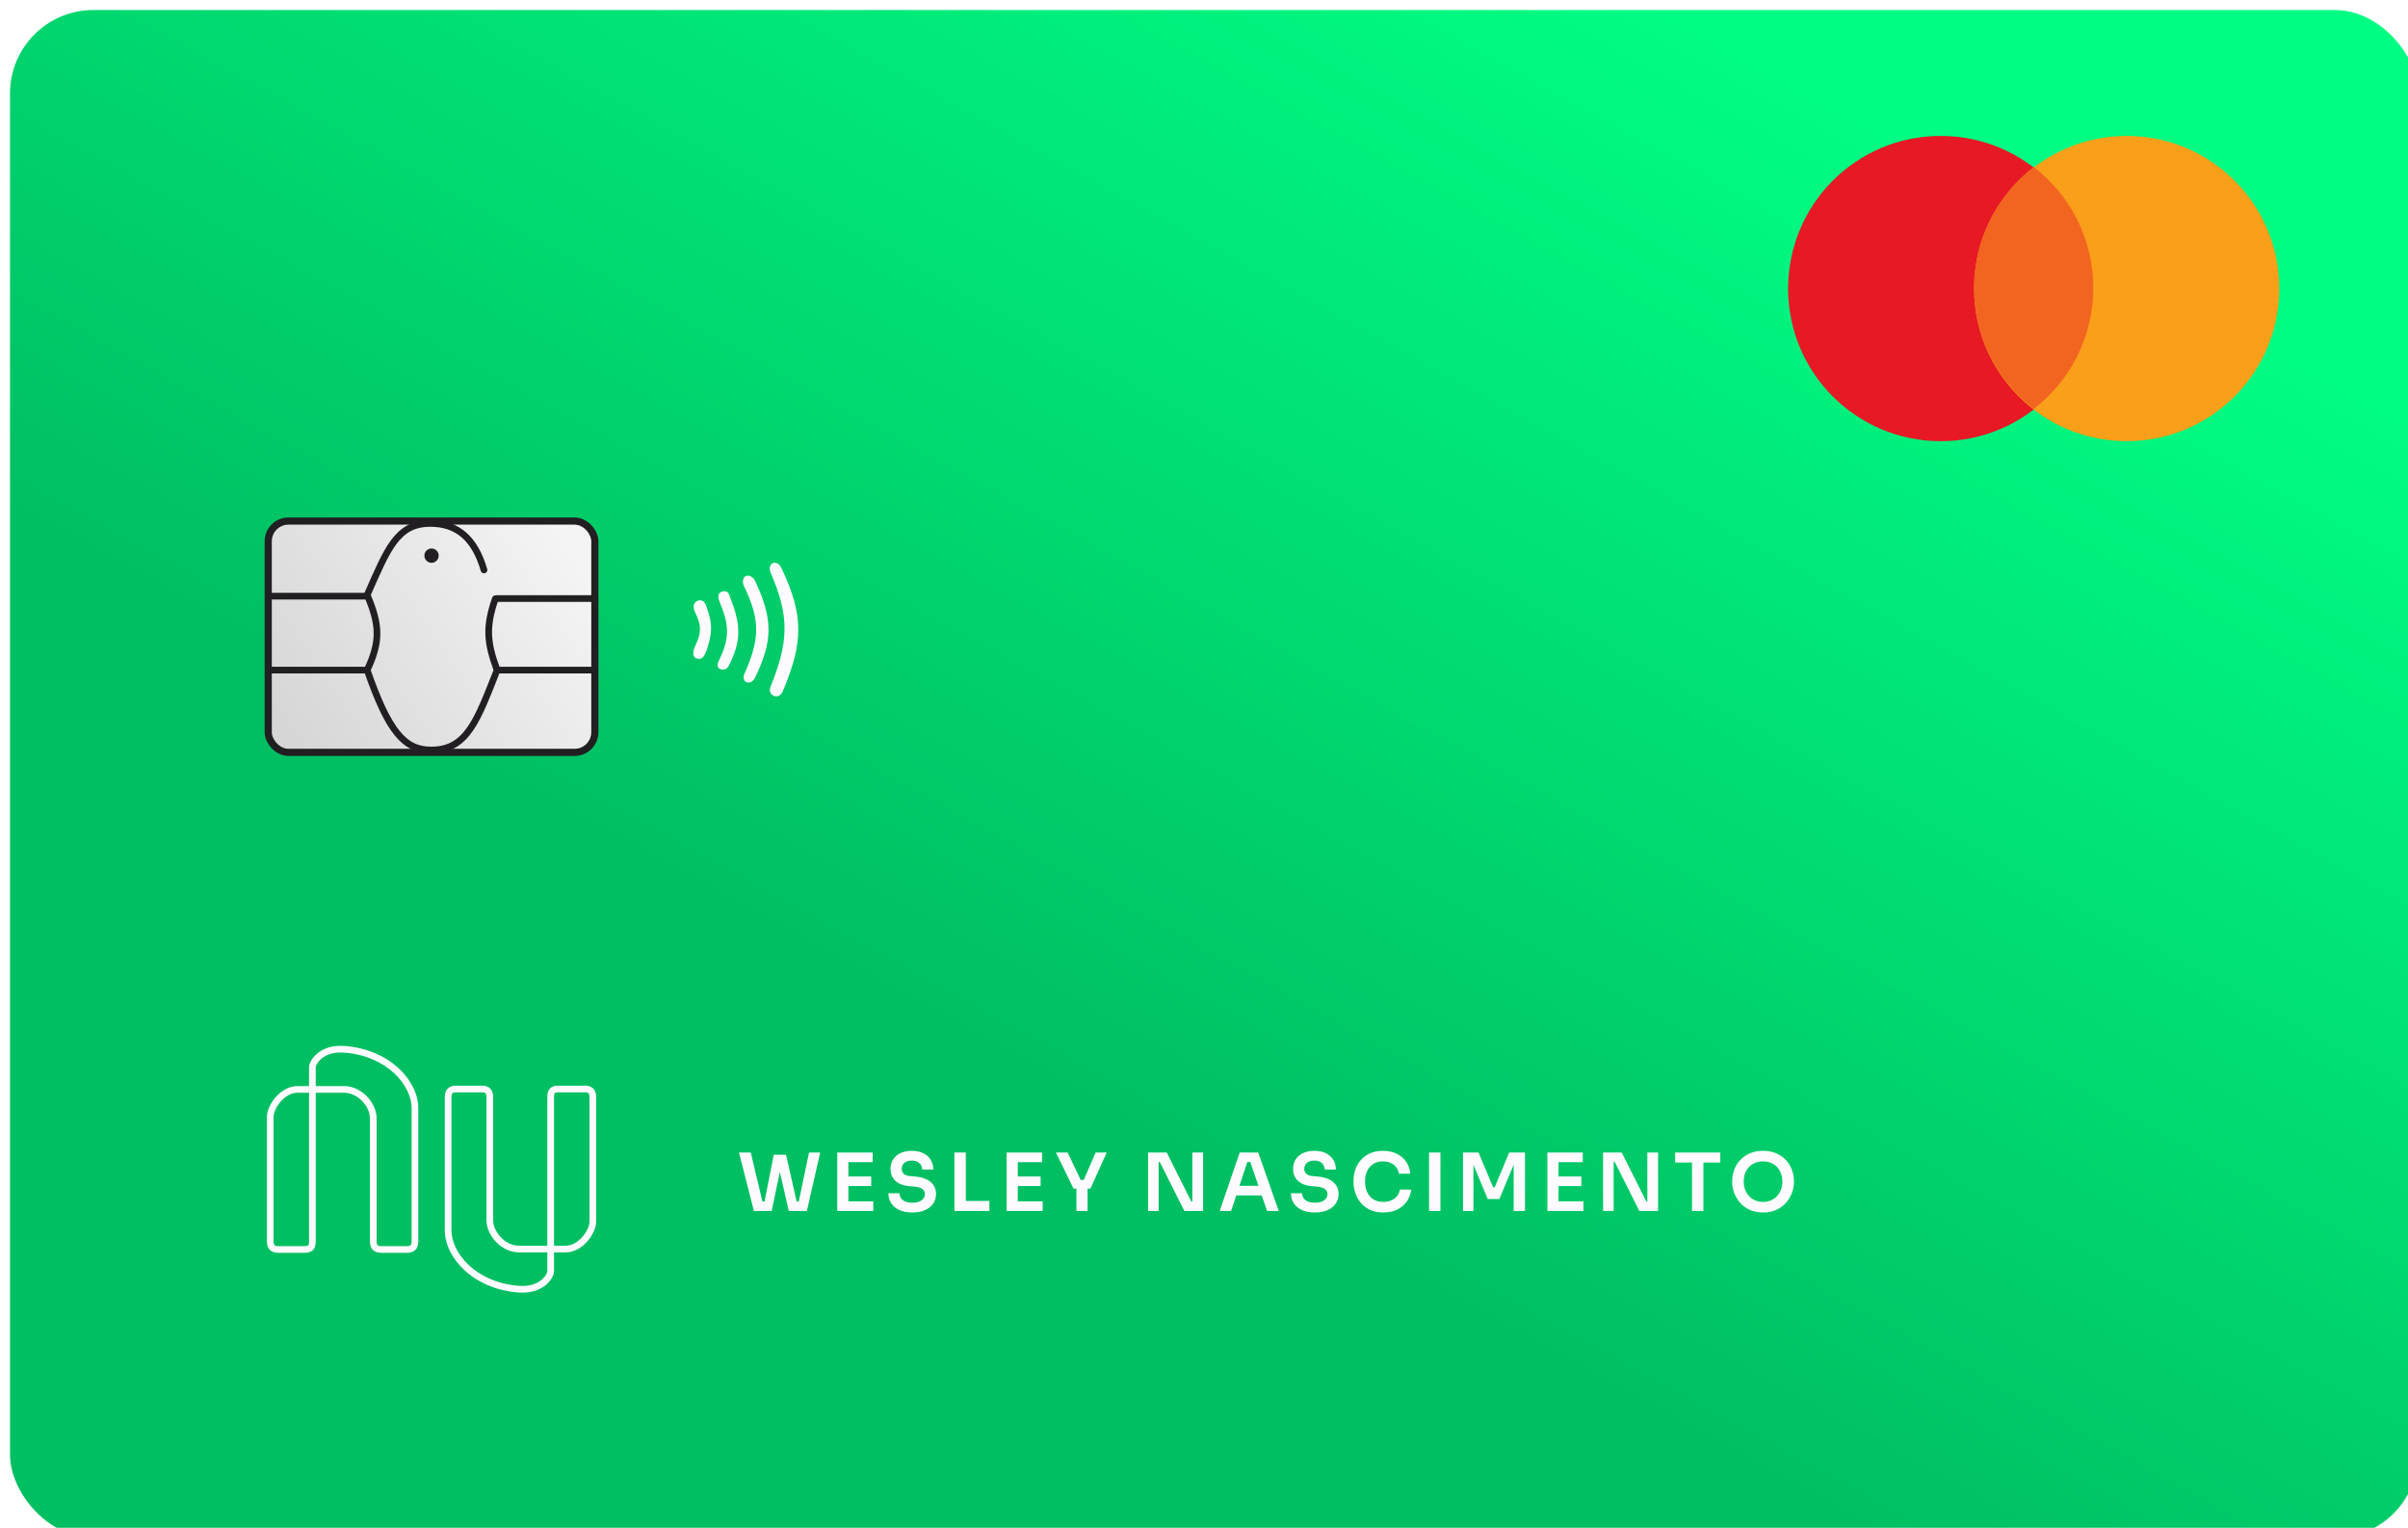 <svg width="722" height="458" viewBox="0 0 722 458" fill="none" xmlns="http://www.w3.org/2000/svg">
<g id="nubank-front" clip-path="url(#clip0_223_306)">
<g id="Rectangle 968" filter="url(#filter0_i_223_306)">
<rect x="0.001" width="722" height="458" rx="25" fill="url(#paint0_linear_223_306)"/>
</g>
<path id="wesley nascimento" d="M226.041 363L221.577 345.48H225.105L228.729 360.72L227.793 360.168H230.193L229.137 360.72L231.993 346.152H234.921L231.369 363H226.041ZM236.505 363L232.641 346.152H235.689L238.977 360.72L237.945 360.168H240.297L239.385 360.72L242.577 345.48H245.913L241.929 363H236.505ZM251.038 363V345.48H254.374V363H251.038ZM253.894 363V360.12H261.838V363H253.894ZM253.894 355.536V352.656H261.214V355.536H253.894ZM253.894 348.36V345.48H261.646V348.36H253.894ZM273.57 363.456C272.018 363.456 270.706 363.208 269.634 362.712C268.578 362.216 267.77 361.536 267.21 360.672C266.65 359.792 266.37 358.8 266.37 357.696H269.706C269.706 358.16 269.834 358.616 270.09 359.064C270.346 359.496 270.754 359.848 271.314 360.12C271.89 360.392 272.642 360.528 273.57 360.528C274.402 360.528 275.098 360.408 275.658 360.168C276.218 359.928 276.634 359.616 276.906 359.232C277.178 358.832 277.314 358.384 277.314 357.888C277.314 357.264 277.05 356.768 276.522 356.4C275.994 356.016 275.178 355.776 274.074 355.68L272.538 355.56C270.858 355.416 269.514 354.896 268.506 354C267.514 353.088 267.018 351.888 267.018 350.4C267.018 349.28 267.282 348.32 267.81 347.52C268.338 346.704 269.074 346.08 270.018 345.648C270.978 345.2 272.098 344.976 273.378 344.976C274.706 344.976 275.85 345.208 276.81 345.672C277.77 346.136 278.514 346.792 279.042 347.64C279.57 348.472 279.834 349.456 279.834 350.592H276.498C276.498 350.112 276.378 349.672 276.138 349.272C275.914 348.856 275.57 348.528 275.106 348.288C274.658 348.032 274.082 347.904 273.378 347.904C272.706 347.904 272.146 348.016 271.698 348.24C271.25 348.464 270.914 348.768 270.69 349.152C270.466 349.536 270.354 349.952 270.354 350.4C270.354 350.944 270.554 351.424 270.954 351.84C271.354 352.24 271.986 352.472 272.85 352.536L274.386 352.68C275.634 352.776 276.73 353.04 277.674 353.472C278.618 353.904 279.346 354.488 279.858 355.224C280.386 355.96 280.65 356.848 280.65 357.888C280.65 358.992 280.362 359.968 279.786 360.816C279.21 361.648 278.386 362.296 277.314 362.76C276.258 363.224 275.01 363.456 273.57 363.456ZM286.166 363V345.48H289.574V363H286.166ZM289.094 363V360H296.654V363H289.094ZM301.831 363V345.48H305.167V363H301.831ZM304.687 363V360.12H312.631V363H304.687ZM304.687 355.536V352.656H312.007V355.536H304.687ZM304.687 348.36V345.48H312.439V348.36H304.687ZM321.888 356.304L316.608 345.48H320.112L324.144 353.952L323.376 353.712H325.656L324.84 353.952L328.512 345.48H331.824L326.952 356.304H321.888ZM322.752 363V355.776H326.088V363H322.752ZM344.234 363V345.48H349.826L357.194 360.168H357.986L357.506 360.6V345.48H360.722V363H355.106L347.738 348.312H346.922L347.402 347.88V363H344.234ZM365.719 363L371.695 345.48H377.263L383.407 363H379.903L374.695 347.808L375.919 348.336H372.919L374.167 347.808L369.127 363H365.719ZM369.895 358.344L370.975 355.464H378.079L379.135 358.344H369.895ZM394.268 363.456C392.716 363.456 391.404 363.208 390.332 362.712C389.276 362.216 388.468 361.536 387.908 360.672C387.348 359.792 387.068 358.8 387.068 357.696H390.404C390.404 358.16 390.532 358.616 390.788 359.064C391.044 359.496 391.452 359.848 392.012 360.12C392.588 360.392 393.34 360.528 394.268 360.528C395.1 360.528 395.796 360.408 396.356 360.168C396.916 359.928 397.332 359.616 397.604 359.232C397.876 358.832 398.012 358.384 398.012 357.888C398.012 357.264 397.748 356.768 397.22 356.4C396.692 356.016 395.876 355.776 394.772 355.68L393.236 355.56C391.556 355.416 390.212 354.896 389.204 354C388.212 353.088 387.716 351.888 387.716 350.4C387.716 349.28 387.98 348.32 388.508 347.52C389.036 346.704 389.772 346.08 390.716 345.648C391.676 345.2 392.796 344.976 394.076 344.976C395.404 344.976 396.548 345.208 397.508 345.672C398.468 346.136 399.212 346.792 399.74 347.64C400.268 348.472 400.532 349.456 400.532 350.592H397.196C397.196 350.112 397.076 349.672 396.836 349.272C396.612 348.856 396.268 348.528 395.804 348.288C395.356 348.032 394.78 347.904 394.076 347.904C393.404 347.904 392.844 348.016 392.396 348.24C391.948 348.464 391.612 348.768 391.388 349.152C391.164 349.536 391.052 349.952 391.052 350.4C391.052 350.944 391.252 351.424 391.652 351.84C392.052 352.24 392.684 352.472 393.548 352.536L395.084 352.68C396.332 352.776 397.428 353.04 398.372 353.472C399.316 353.904 400.044 354.488 400.556 355.224C401.084 355.96 401.348 356.848 401.348 357.888C401.348 358.992 401.06 359.968 400.484 360.816C399.908 361.648 399.084 362.296 398.012 362.76C396.956 363.224 395.708 363.456 394.268 363.456ZM414.76 363.456C413.176 363.456 411.816 363.176 410.68 362.616C409.544 362.056 408.616 361.328 407.896 360.432C407.192 359.536 406.672 358.56 406.336 357.504C406 356.448 405.832 355.432 405.832 354.456V353.928C405.832 352.84 406 351.768 406.336 350.712C406.688 349.656 407.224 348.696 407.944 347.832C408.664 346.968 409.576 346.28 410.68 345.768C411.8 345.24 413.12 344.976 414.64 344.976C416.224 344.976 417.6 345.264 418.768 345.84C419.952 346.4 420.896 347.2 421.6 348.24C422.304 349.264 422.728 350.464 422.872 351.84H419.44C419.312 351.04 419.024 350.368 418.576 349.824C418.144 349.264 417.592 348.848 416.92 348.576C416.248 348.288 415.488 348.144 414.64 348.144C413.776 348.144 413.008 348.296 412.336 348.6C411.664 348.888 411.104 349.304 410.656 349.848C410.208 350.392 409.864 351.032 409.624 351.768C409.4 352.504 409.288 353.32 409.288 354.216C409.288 355.08 409.4 355.88 409.624 356.616C409.864 357.352 410.216 358 410.68 358.56C411.144 359.104 411.712 359.528 412.384 359.832C413.072 360.136 413.864 360.288 414.76 360.288C416.072 360.288 417.176 359.968 418.072 359.328C418.984 358.672 419.536 357.76 419.728 356.592H423.16C423 357.84 422.576 358.984 421.888 360.024C421.2 361.064 420.256 361.896 419.056 362.52C417.856 363.144 416.424 363.456 414.76 363.456ZM428.484 363V345.48H431.892V363H428.484ZM438.664 363V345.48H443.32L447.712 355.944H448.144L452.512 345.48H457.24V363H453.856V348.048L454.288 348.096L449.56 359.424H446.08L441.328 348.096L441.784 348.048V363H438.664ZM463.963 363V345.48H467.299V363H463.963ZM466.819 363V360.12H474.763V363H466.819ZM466.819 355.536V352.656H474.139V355.536H466.819ZM466.819 348.36V345.48H474.571V348.36H466.819ZM480.659 363V345.48H486.251L493.619 360.168H494.411L493.931 360.6V345.48H497.147V363H491.531L484.163 348.312H483.347L483.827 347.88V363H480.659ZM507.328 363V348H510.736V363H507.328ZM502.264 348.48V345.48H515.8V348.48H502.264ZM528.637 363.456C527.053 363.456 525.677 363.176 524.509 362.616C523.357 362.056 522.397 361.328 521.629 360.432C520.877 359.52 520.309 358.544 519.925 357.504C519.557 356.448 519.373 355.432 519.373 354.456V353.928C519.373 352.856 519.565 351.792 519.949 350.736C520.333 349.664 520.909 348.696 521.677 347.832C522.461 346.968 523.429 346.28 524.581 345.768C525.733 345.24 527.085 344.976 528.637 344.976C530.173 344.976 531.517 345.24 532.669 345.768C533.821 346.28 534.781 346.968 535.549 347.832C536.333 348.696 536.917 349.664 537.301 350.736C537.685 351.792 537.877 352.856 537.877 353.928V354.456C537.877 355.432 537.685 356.448 537.301 357.504C536.933 358.544 536.365 359.52 535.597 360.432C534.845 361.328 533.885 362.056 532.717 362.616C531.565 363.176 530.205 363.456 528.637 363.456ZM528.637 360.288C529.533 360.288 530.333 360.128 531.037 359.808C531.757 359.488 532.365 359.048 532.861 358.488C533.373 357.912 533.757 357.264 534.013 356.544C534.285 355.808 534.421 355.032 534.421 354.216C534.421 353.336 534.285 352.528 534.013 351.792C533.757 351.056 533.373 350.416 532.861 349.872C532.365 349.328 531.757 348.904 531.037 348.6C530.317 348.296 529.517 348.144 528.637 348.144C527.741 348.144 526.933 348.296 526.213 348.6C525.493 348.904 524.877 349.328 524.365 349.872C523.869 350.416 523.485 351.056 523.213 351.792C522.957 352.528 522.829 353.336 522.829 354.216C522.829 355.032 522.957 355.808 523.213 356.544C523.485 357.264 523.869 357.912 524.365 358.488C524.877 359.048 525.493 359.488 526.213 359.808C526.933 360.128 527.741 360.288 528.637 360.288Z" fill="#FEFBFF"/>
<path id="Union" fill-rule="evenodd" clip-rule="evenodd" d="M94.666 319.851C94.666 319.852 94.667 319.826 94.677 319.771C94.688 319.717 94.706 319.646 94.736 319.559C94.794 319.385 94.891 319.165 95.034 318.917C95.321 318.421 95.777 317.841 96.435 317.301C97.734 316.236 99.865 315.292 103.141 315.533C116.101 316.484 123.416 325.411 123.416 332.161V372.168C123.416 372.805 123.269 373.1 123.133 373.241C123.005 373.375 122.719 373.546 122.029 373.546H114.307C113.617 373.546 113.331 373.375 113.203 373.241C113.067 373.1 112.92 372.805 112.92 372.168V335.238C112.92 332.828 111.735 330.421 109.989 328.634C108.239 326.843 105.818 325.566 103.214 325.566H94.666V319.851ZM103.214 327.566H94.666V372.168C94.666 373.163 94.483 374.108 93.794 374.763C93.117 375.407 92.182 375.546 91.279 375.546H83.416C82.609 375.546 81.724 375.39 81.039 374.792C80.327 374.171 80.029 373.252 80.029 372.168V334.819C80.029 332.957 81.093 330.668 82.664 328.878C84.249 327.074 86.536 325.566 89.172 325.566H92.666V319.851C92.666 319.284 92.918 318.582 93.302 317.917C93.707 317.217 94.318 316.451 95.167 315.754C96.882 314.347 99.526 313.262 103.287 313.538C117.006 314.545 125.416 324.098 125.416 332.161V372.168C125.416 373.069 125.212 373.963 124.576 374.626C123.932 375.297 123.025 375.546 122.029 375.546H114.307C113.311 375.546 112.404 375.297 111.76 374.626C111.124 373.963 110.92 373.069 110.92 372.168V335.238C110.92 333.463 110.027 331.534 108.559 330.032C107.094 328.533 105.162 327.566 103.214 327.566ZM89.172 327.566H92.666V372.168C92.666 372.991 92.499 373.235 92.415 373.314C92.32 373.404 92.061 373.546 91.279 373.546H83.416C82.819 373.546 82.511 373.422 82.353 373.285C82.224 373.172 82.029 372.902 82.029 372.168V334.819C82.029 333.604 82.79 331.766 84.167 330.198C85.531 328.645 87.315 327.566 89.172 327.566ZM164.112 381.129C164.112 381.128 164.112 381.154 164.101 381.209C164.09 381.263 164.072 381.333 164.043 381.42C163.984 381.595 163.887 381.815 163.744 382.063C163.457 382.559 163.002 383.139 162.343 383.679C161.044 384.744 158.914 385.687 155.637 385.447C142.677 384.496 135.362 375.569 135.362 368.819V328.812C135.362 328.175 135.509 327.88 135.645 327.739C135.773 327.605 136.059 327.434 136.749 327.434H144.472C145.161 327.434 145.447 327.605 145.576 327.739C145.711 327.88 145.859 328.175 145.859 328.812V365.741C145.859 368.151 147.043 370.559 148.789 372.346C150.54 374.137 152.961 375.414 155.564 375.414H164.112V381.129ZM155.564 373.414H164.112V328.812C164.112 327.817 164.296 326.872 164.985 326.217C165.662 325.573 166.596 325.434 167.499 325.434H175.362C176.169 325.434 177.054 325.59 177.739 326.187C178.452 326.809 178.749 327.728 178.749 328.812V366.161C178.749 368.023 177.685 370.312 176.114 372.101C174.529 373.906 172.242 375.414 169.606 375.414H166.112V381.129C166.112 381.696 165.86 382.397 165.476 383.063C165.072 383.763 164.46 384.529 163.611 385.226C161.896 386.633 159.252 387.718 155.491 387.442C141.773 386.435 133.362 376.882 133.362 368.819V328.812C133.362 327.911 133.566 327.016 134.202 326.354C134.846 325.683 135.754 325.434 136.749 325.434H144.472C145.467 325.434 146.374 325.683 147.018 326.354C147.655 327.016 147.859 327.911 147.859 328.812V365.741C147.859 367.516 148.751 369.446 150.22 370.948C151.684 372.447 153.616 373.414 155.564 373.414ZM169.606 373.414H166.112V328.812C166.112 327.989 166.279 327.745 166.363 327.666C166.458 327.576 166.717 327.434 167.499 327.434H175.362C175.959 327.434 176.268 327.558 176.425 327.695C176.555 327.808 176.749 328.078 176.749 328.812V366.161C176.749 367.376 175.988 369.214 174.611 370.782C173.247 372.335 171.463 373.414 169.606 373.414Z" fill="#FEFBFF"/>
<circle id="Ellipse 10" cx="581.89" cy="86.497" r="45.751" fill="#E71924"/>
<circle id="Ellipse 11" cx="637.648" cy="86.497" r="45.751" fill="#F99F19"/>
<path id="Intersect" fill-rule="evenodd" clip-rule="evenodd" d="M609.769 122.594C620.637 114.23 627.641 101.091 627.641 86.317C627.641 71.542 620.637 58.404 609.769 50.039C598.901 58.404 591.898 71.542 591.898 86.317C591.898 101.091 598.901 114.23 609.769 122.594Z" fill="#F26520"/>
<g id="Group 301">
<rect id="Rectangle 344" x="80.422" y="156.195" width="97.935" height="69.341" rx="6.076" fill="url(#paint1_linear_223_306)" stroke="#211F21" stroke-width="2.145"/>
<path id="Vector 9" d="M80.779 178.713H110.088" stroke="#211F21" stroke-width="2" stroke-linecap="round"/>
<path id="Vector 10" d="M80.779 200.873H109.446" stroke="#211F21" stroke-width="2" stroke-linecap="round"/>
<path id="Vector 11" d="M149.405 200.873H177.999" stroke="#211F21" stroke-width="2" stroke-linecap="round"/>
<path id="Vector 12" d="M148.976 179.428H177.999" stroke="#211F21" stroke-width="2" stroke-linecap="round"/>
<circle id="Ellipse 12" cx="129.389" cy="166.561" r="2.145" fill="#211F21"/>
<g id="Vector 13">
<path d="M231.054 205.824C236.326 192.59 236.927 185.119 231.054 171.645C230.431 170.215 231.054 169.024 231.769 168.786C232.484 168.547 233.59 168.786 234.271 170.215C241.189 184.73 240.768 192.87 234.628 207.387C233.913 208.817 232.576 208.998 231.769 208.46C230.825 207.831 230.609 206.941 231.054 205.824Z" fill="#FEFBFF"/>
<path d="M223.548 172.717C222.833 173.075 222.376 174.43 223.191 175.934C228 185.94 227.802 191.662 223.191 202.026C222.687 203.071 222.999 204.226 223.906 204.528C224.978 204.886 225.914 204.125 226.407 203.098C231.702 192.084 231.841 185.756 226.407 174.147C225.906 173.075 224.62 172.181 223.548 172.717Z" fill="#FEFBFF"/>
<path d="M216.4 177.364C215.327 177.721 215.137 178.908 215.685 180.223C218.531 187.063 218.98 190.898 215.685 197.737C215.042 198.929 214.831 200.193 216.042 200.596C217.253 201 218.127 200.363 218.544 199.524C222.767 191.149 221.821 186.454 218.544 178.079C218.264 177.364 217.472 177.006 216.4 177.364Z" fill="#FEFBFF"/>
<path d="M208.894 180.223C207.821 180.938 207.669 182.022 208.536 183.797C210.345 187.564 210.304 189.68 208.536 193.448C207.714 195.11 207.464 197.022 208.894 197.38C210.323 197.737 210.958 197.229 211.753 195.235C213.579 189.987 213.757 187.02 211.753 181.653C211.292 180.261 210.323 179.508 208.894 180.223Z" fill="#FEFBFF"/>
</g>
<path id="Vector 14" d="M145.116 170.85C142.373 161.509 137.252 156.91 129.031 156.91C119.024 156.91 116.195 164.531 110.088 178.356C113.999 187.507 114.04 192.437 110.088 200.874C116.495 219.255 121.241 224.916 129.389 224.821C140.112 224.821 143.164 215.733 149.047 200.874C145.953 192.498 145.623 187.876 148.501 179.5" stroke="#211F21" stroke-width="2" stroke-linecap="round"/>
</g>
</g>
<defs>
<filter id="filter0_i_223_306" x="0.001" y="0" width="725" height="461" filterUnits="userSpaceOnUse" color-interpolation-filters="sRGB">
<feFlood flood-opacity="0" result="BackgroundImageFix"/>
<feBlend mode="normal" in="SourceGraphic" in2="BackgroundImageFix" result="shape"/>
<feColorMatrix in="SourceAlpha" type="matrix" values="0 0 0 0 0 0 0 0 0 0 0 0 0 0 0 0 0 0 127 0" result="hardAlpha"/>
<feOffset dx="3" dy="3"/>
<feGaussianBlur stdDeviation="3"/>
<feComposite in2="hardAlpha" operator="arithmetic" k2="-1" k3="1"/>
<feColorMatrix type="matrix" values="0 0 0 0 1 0 0 0 0 1 0 0 0 0 1 0 0 0 0.25 0"/>
<feBlend mode="normal" in2="shape" result="effect1_innerShadow_223_306"/>
</filter>
<linearGradient id="paint0_linear_223_306" x1="610.091" y1="61.83" x2="354.097" y2="526.995" gradientUnits="userSpaceOnUse">
<stop stop-color="#00FD83"/>
<stop offset="0.7" stop-color="#00BF63"/>
</linearGradient>
<linearGradient id="paint1_linear_223_306" x1="171.001" y1="165" x2="87.001" y2="221" gradientUnits="userSpaceOnUse">
<stop stop-color="#F4F4F4"/>
<stop offset="1" stop-color="#D6D6D6"/>
</linearGradient>
<clipPath id="clip0_223_306">
<rect width="722" height="458" fill="white" transform="translate(0.001)"/>
</clipPath>
</defs>
</svg>
